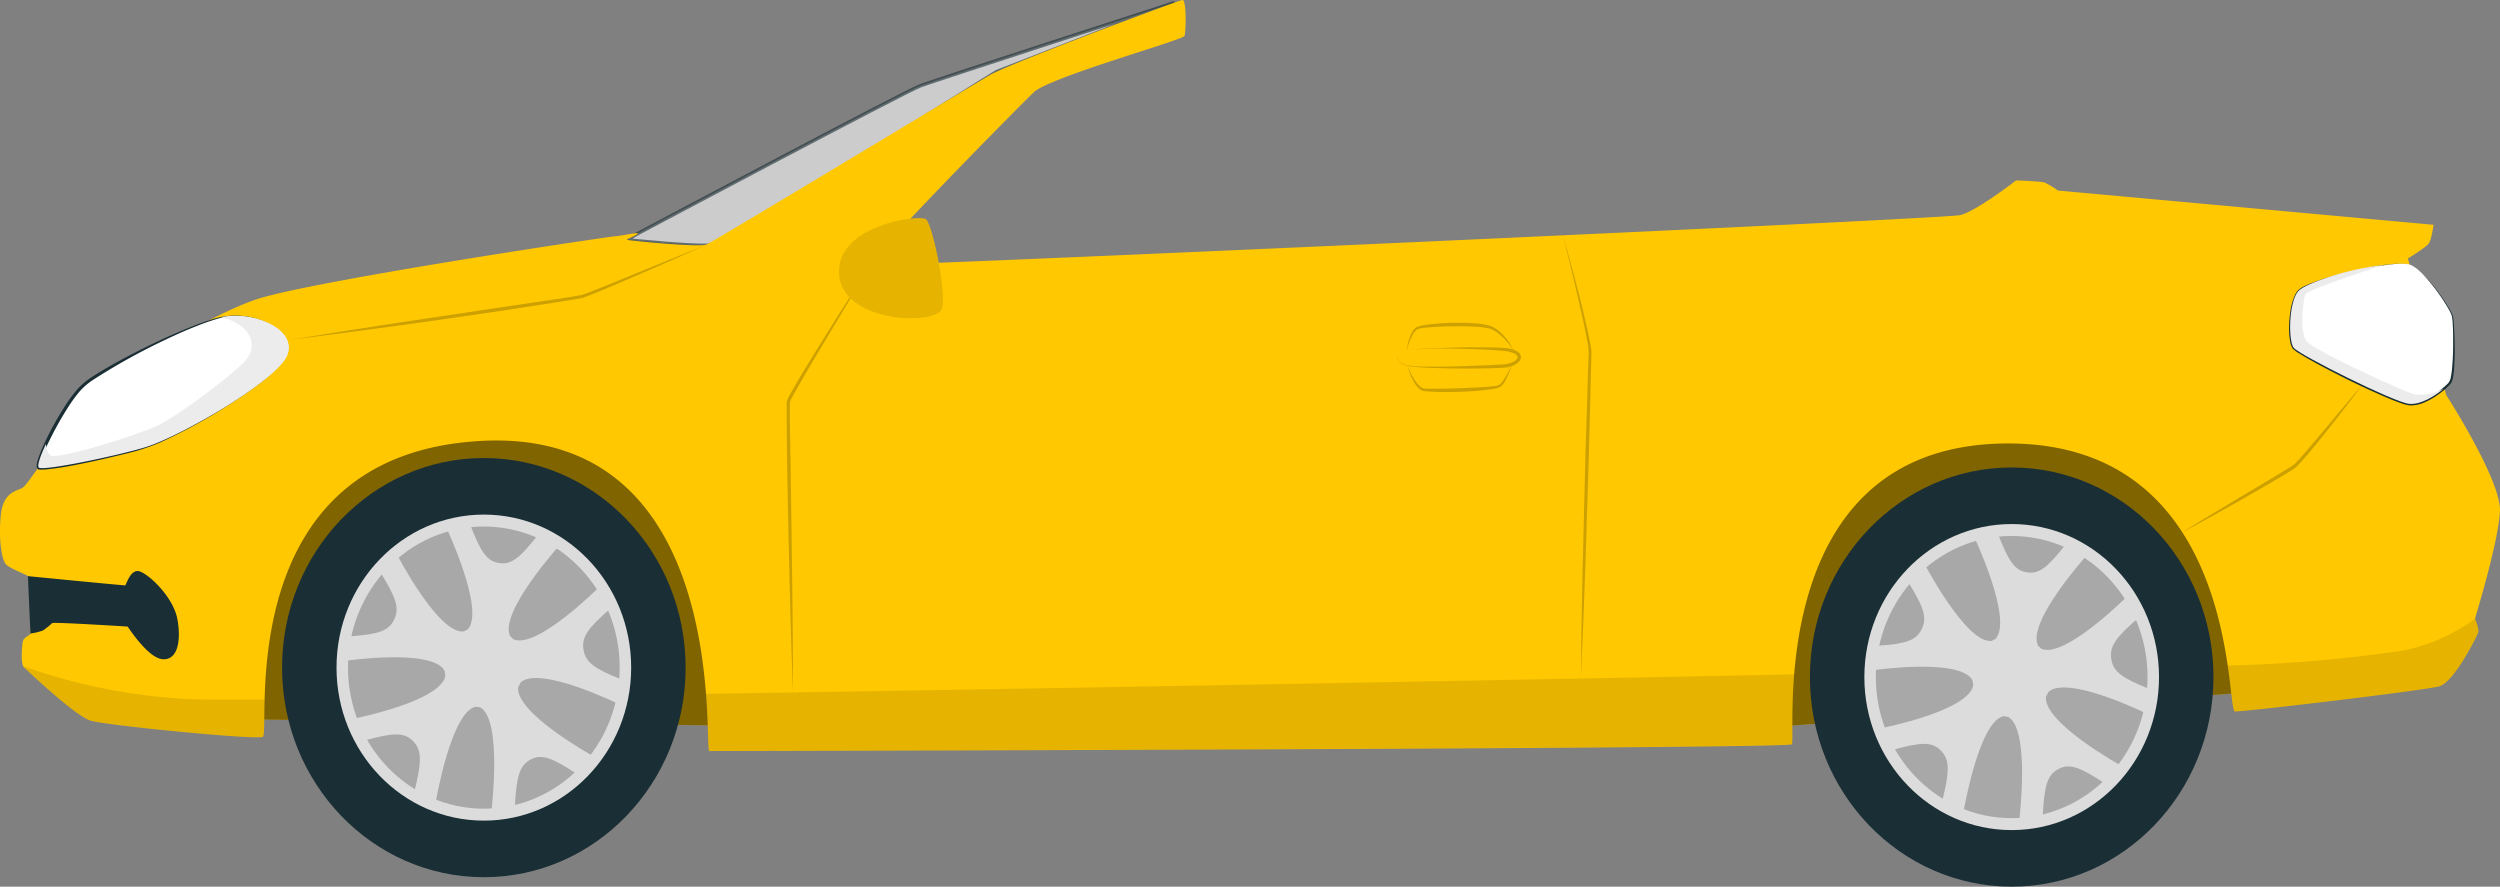 <svg xmlns="http://www.w3.org/2000/svg" viewBox="0 0 716.4 254.08"><rect x="0" y="0" width="716.4" height="254.08" fill="#808080" stroke="none"/><defs><style>.cls-1{isolation:isolate;}.cls-2{mix-blend-mode:luminosity;}.cls-3{fill:#ffc800;}.cls-4{opacity:0.5;}.cls-5,.cls-9{fill:#fff;}.cls-5{stroke:#1a2e35;stroke-miterlimit:10;opacity:0.6;}.cls-6{fill:#1a2e35;}.cls-7{fill:#dcdcdc;}.cls-8{fill:#a8a8a8;}.cls-10{fill:#ececec;}.cls-11,.cls-13{opacity:0.1;}.cls-12{opacity:0.2;}</style></defs><g class="cls-1"><g id="Layer_2" data-name="Layer 2"><g id="Layer_1-2" data-name="Layer 1"><g class="cls-2"><path class="cls-3" d="M68.46,206.09,214.18,208s-7.28-93.68-77.42-87.79S68.46,206.09,68.46,206.09Z"/><path class="cls-4" d="M68.46,206.09,214.18,208s-7.28-93.68-77.42-87.79S68.46,206.09,68.46,206.09Z"/><path class="cls-3" d="M504.64,208.55,650,198s-14.65-92.75-84.09-80.91S504.64,208.55,504.64,208.55Z"/><path class="cls-4" d="M504.64,208.55,650,198s-14.65-92.75-84.09-80.91S504.64,208.55,504.64,208.55Z"/><path class="cls-5" d="M182.78,66.91l-3.11,1.82s19.53,2,23.84,1.51,81-49.23,82.09-49.71S336.52.77,336.52.77s-68.29,22.14-72.69,23.77S182.78,66.91,182.78,66.91Z"/><path class="cls-3" d="M6.76,191.12s14.62,14,19.19,15.38,46.83,5.51,49.33,4.67-10-80.72,62.37-84.81,63.85,88.88,65.64,88.86,308.78-.61,310.17-1.94-8.81-85.69,61.38-86.2c67.2-.49,62.95,76.68,65.61,76.79s54.16-6,58.5-7.19,10.7-14.17,11.16-15.29-.89-4.12-.89-4.12,6.78-22,7.17-30.8S701,113.22,701,113.22L690,74.08s5.23-3.2,6-4.32,1.37-5.34,1.37-5.34L589.72,54.6a22.82,22.82,0,0,0-3.9-2.32c-1.14-.33-8.1-.58-8.1-.58s-11.33,8.81-16,9.94S251.19,76.5,249.49,75.93s42.32-45.29,46.81-49.54S339,11.46,339.43,10.3s.62-10.42-.58-10.3-49.39,18.21-54.91,21.36-79.31,47.82-81.52,48.71-22.55-1.19-22.75-1.34,3.11-1.42,3.11-1.82-5.42.82-6.59.81-89,13.07-103.51,18.33-36.09,18.86-45.82,28.46S8.14,138.77,6.51,139.75,1,140.89.26,147.35s.12,13,1.48,14.38S7.5,164.57,8,165.1s1,15.92.72,16.5-2,1-2.21,2.36S5.87,189.59,6.76,191.12Z"/><ellipse class="cls-6" cx="138.65" cy="191.31" rx="57.82" ry="60.06"/><ellipse class="cls-7" cx="138.65" cy="191.31" rx="42.22" ry="43.85"/><ellipse class="cls-8" cx="138.65" cy="191.31" rx="38.93" ry="40.43"/><path class="cls-7" d="M146.15,182.23l-12.09-1.9c5-5.48-6.13-29.07-6.13-29.07l6.68-1.22c3.13,8.21,4.92,10.75,8.4,11.3s5.92-1.33,11.26-8.2l6,3.21S143,175.47,146.15,182.23Z"/><path class="cls-7" d="M132.94,180.93l-5.48,11.36C124,185.68,99,189.36,99,189.36l1-7c8.48-.56,11.36-1.54,12.94-4.81s.61-6.26-4-13.66l4.8-5S125.76,182,132.94,180.93Z"/><path class="cls-7" d="M127.67,193.58l8.7,8.92c-7.12,1.4-11.49,27.27-11.49,27.27l-6.09-3.1c2.11-8.55,2.1-11.7-.4-14.27s-5.54-2.53-13.75-.24l-3.06-6.27S126.42,201,127.67,193.58Z"/><path class="cls-7" d="M137.62,202.7l10.86-5.84c-.92,7.47,21.42,19.77,21.42,19.77l-4.72,5.06C158,217,155.11,216,152,217.68s-4,4.69-4.47,13.51l-6.69,1.09S144,206.23,137.62,202.7Z"/><path class="cls-7" d="M149.05,195.68l-2-12.53c6.56,3.22,24.73-15,24.73-15l3.17,6.23c-6.54,5.62-8.32,8.18-7.74,11.79s3,5.43,11,8.58l-1.08,6.94S154.26,190.44,149.05,195.68Z"/><path class="cls-7" d="M149.86,192.78A11.36,11.36,0,0,1,137,202.63a11.69,11.69,0,0,1-9.49-13.36,11.38,11.38,0,0,1,12.87-9.85A11.67,11.67,0,0,1,149.86,192.78Z"/><ellipse class="cls-6" cx="576.47" cy="194.02" rx="57.82" ry="60.06"/><ellipse class="cls-7" cx="576.47" cy="194.02" rx="42.22" ry="43.85"/><ellipse class="cls-8" cx="576.47" cy="194.02" rx="38.93" ry="40.43"/><path class="cls-7" d="M584,184.94,571.88,183c5-5.48-6.13-29.07-6.13-29.07l6.68-1.22c3.13,8.21,4.92,10.75,8.4,11.3s5.92-1.33,11.26-8.2l6,3.2S580.78,178.18,584,184.94Z"/><path class="cls-7" d="M570.76,183.64,565.28,195c-3.48-6.61-28.52-2.93-28.52-2.93l1-7c8.48-.56,11.36-1.54,12.94-4.81s.61-6.26-4-13.66l4.79-5S563.58,184.7,570.76,183.64Z"/><path class="cls-7" d="M565.49,196.29l8.7,8.92c-7.12,1.4-11.49,27.27-11.49,27.27l-6.09-3.1c2.11-8.55,2.1-11.7-.41-14.27s-5.54-2.53-13.75-.24l-3.05-6.27S564.24,203.71,565.49,196.29Z"/><path class="cls-7" d="M575.44,205.41l10.86-5.84c-.92,7.47,21.41,19.77,21.41,19.77L603,224.4c-7.17-4.73-10.06-5.69-13.19-4s-4,4.69-4.46,13.51L578.65,235S581.85,208.93,575.44,205.41Z"/><path class="cls-7" d="M586.86,198.39l-2-12.53c6.55,3.22,24.73-15,24.73-15l3.17,6.22c-6.55,5.63-8.32,8.19-7.75,11.8s3.05,5.43,11,8.58l-1.07,6.94S592.07,193.15,586.86,198.39Z"/><path class="cls-7" d="M587.68,195.49a11.37,11.37,0,0,1-12.87,9.85A11.68,11.68,0,0,1,565.33,192a11.38,11.38,0,0,1,12.87-9.85A11.68,11.68,0,0,1,587.68,195.49Z"/><path class="cls-9" d="M690.49,75.81c4.08,1.21,12,12.77,12.32,15s.85,17-.83,18.93-7.41,6.46-11.71,6-31.37-14-33-16.08-1.41-13.09,1.31-16.21S685.3,74.26,690.49,75.81Z"/><path class="cls-6" d="M690.49,75.81A10.48,10.48,0,0,1,694,78.28,37.3,37.3,0,0,1,697,81.5a54.21,54.21,0,0,1,5,7.14,10.6,10.6,0,0,1,.92,2,14.57,14.57,0,0,1,.25,2.17c.11,1.45.17,2.9.21,4.35a81.86,81.86,0,0,1-.15,8.72,20,20,0,0,1-.28,2.18,7.4,7.4,0,0,1-.28,1.1,3.59,3.59,0,0,1-.23.55,3.22,3.22,0,0,1-.38.47,22.29,22.29,0,0,1-3.35,2.87,21.32,21.32,0,0,1-3.83,2.21,9.54,9.54,0,0,1-4.41.9,10.27,10.27,0,0,1-2.2-.55c-.71-.22-1.38-.5-2.07-.75-1.35-.54-2.7-1.1-4-1.69-2.66-1.16-5.3-2.39-7.91-3.65s-5.2-2.59-7.77-3.94-5.13-2.74-7.62-4.28A11,11,0,0,1,657,99.9a5.78,5.78,0,0,1-.77-2.22,22.52,22.52,0,0,1-.26-4.41,31.84,31.84,0,0,1,.41-4.37,16.2,16.2,0,0,1,1.22-4.24,5.68,5.68,0,0,1,.57-1,2.84,2.84,0,0,1,.79-.83,10.53,10.53,0,0,1,1.93-1.08,40.29,40.29,0,0,1,4.08-1.56c2.76-.91,5.57-1.66,8.39-2.34s5.66-1.28,8.53-1.73c1.44-.22,2.88-.41,4.32-.51A14,14,0,0,1,690.49,75.81Zm0,0a14.22,14.22,0,0,0-4.32-.15c-1.45.12-2.89.32-4.32.56-2.86.47-5.69,1.08-8.5,1.79s-5.59,1.54-8.32,2.5a37,37,0,0,0-4,1.63,10.42,10.42,0,0,0-1.84,1.07,2.55,2.55,0,0,0-.67.75,4.74,4.74,0,0,0-.51.91A16,16,0,0,0,656.92,89a30.74,30.74,0,0,0-.32,4.29,24.17,24.17,0,0,0,.34,4.26,5.26,5.26,0,0,0,.67,1.85,13.85,13.85,0,0,0,1.65,1.18c4.94,3,10.16,5.52,15.36,8.05,2.6,1.27,5.22,2.52,7.86,3.7,1.31.59,2.64,1.16,4,1.7.67.26,1.34.54,2,.75a9.73,9.73,0,0,0,2,.53,9.09,9.09,0,0,0,4-.77,20.93,20.93,0,0,0,3.74-2,21.62,21.62,0,0,0,3.31-2.71,3.41,3.41,0,0,0,.79-1.82c.14-.7.24-1.41.32-2.13a83.25,83.25,0,0,0,.33-8.66c0-1.45,0-2.9-.12-4.35a13.85,13.85,0,0,0-.2-2.14,9.77,9.77,0,0,0-.87-2,54.45,54.45,0,0,0-4.91-7.17A40.28,40.28,0,0,0,694,78.3,10.6,10.6,0,0,0,690.49,75.81Z"/><path class="cls-10" d="M657.28,99.65c1.62,2.07,28.7,15.58,33,16.07,3.27.37,7.39-2.19,9.9-4.27-3.43,1.58-6.48,2-8.75,1.42S663.18,100.56,661,97.78s-1-11.78-.39-13.35S682.9,76,682.9,76c-9.78.86-22.47,5.3-24.3,7.41C655.87,86.55,655.66,97.57,657.28,99.65Z"/><path class="cls-9" d="M82.21,101.91c-3,7-29.76,22.71-40.12,26.08-6.51,2.12-29.43,7-30.94,6s7.44-18.72,12.68-23.47,32.72-19,41.5-19.89S85.21,94.78,82.21,101.91Z"/><path class="cls-6" d="M82.21,101.91a15.21,15.21,0,0,1-3.44,4.3,53.35,53.35,0,0,1-4.23,3.58c-2.93,2.26-6,4.32-9.12,6.3A155.26,155.26,0,0,1,46,126.75a60.39,60.39,0,0,1-10.58,3.4c-3.58.89-7.19,1.73-10.81,2.48s-7.25,1.45-11,1.85c-.47.05-.94.08-1.42.09a5.23,5.23,0,0,1-.77,0,.85.85,0,0,1-.22,0,1.78,1.78,0,0,1-.29-.12.91.91,0,0,1-.27-.28.71.71,0,0,1-.1-.29,3.81,3.81,0,0,1,.15-1.6c.12-.46.27-.91.42-1.36a54.46,54.46,0,0,1,2.21-5.14A90.71,90.71,0,0,1,18.86,116a41.13,41.13,0,0,1,3.34-4.49,20.94,20.94,0,0,1,4.33-3.6c3.12-2,6.36-3.83,9.63-5.56s6.58-3.38,9.93-4.94,6.75-3,10.2-4.36c1.73-.65,3.48-1.25,5.26-1.77A21.18,21.18,0,0,1,67,90.43,22.7,22.7,0,0,1,77.73,93a10.69,10.69,0,0,1,4.12,3.63,5.8,5.8,0,0,1,.85,2.61A6,6,0,0,1,82.21,101.91Zm0,0a6,6,0,0,0,.47-2.7,5.85,5.85,0,0,0-.86-2.6A10.62,10.62,0,0,0,77.69,93,22.64,22.64,0,0,0,67,90.57a19.89,19.89,0,0,0-5.41,1c-1.77.54-3.5,1.17-5.21,1.85C53,94.74,49.63,96.28,46.3,97.88A180.58,180.58,0,0,0,27,108.64a19.91,19.91,0,0,0-4.14,3.48,41.67,41.67,0,0,0-3.24,4.41,93.23,93.23,0,0,0-5.4,9.6,51.63,51.63,0,0,0-2.2,5c-.15.43-.29.86-.41,1.28a3.77,3.77,0,0,0-.16,1.14,3.16,3.16,0,0,0,.73.06c.44,0,.89,0,1.34-.07,3.64-.37,7.28-1.07,10.89-1.77s7.23-1.46,10.82-2.31a59.72,59.72,0,0,0,10.55-3.18c3.39-1.43,6.7-3.08,10-4.81s6.46-3.57,9.6-5.52,6.21-4,9.14-6.24c1.47-1.12,2.91-2.28,4.26-3.54A15.37,15.37,0,0,0,82.21,101.91Z"/><path class="cls-10" d="M11.14,134c1.52,1.06,24.43-3.85,31-6,10.35-3.37,37.14-19,40.12-26.09S74.12,89.74,65.33,90.59a16.69,16.69,0,0,0-2,.34c8.54,1.92,11.1,8.27,6.67,12.77s-19.1,15.63-25.18,18.4c-5.86,2.68-28.13,9.71-30.32,8.38-.84-.5-1.2-1.83-1.33-3.27C11.51,130.77,10.57,133.56,11.14,134Z"/><g class="cls-11"><path d="M75.83,200.45c-.18,6.37,0,10.52-.54,10.71-2.52.85-44.77-3.31-49.34-4.66S6.76,191.11,6.76,191.11a.66.66,0,0,1-.09-.19,167.69,167.69,0,0,0,47.57,9.43C57.19,200.48,64.66,200.51,75.83,200.45Z"/><path d="M514.15,193.25c-.94,11.31-.27,19.62-.69,20-1.38,1.33-308.38,1.91-310.17,1.94-.48,0-.22-6.67-1-16.37C296.07,197.37,417.14,195.15,514.15,193.25Z"/><path d="M710.12,181.39c-.47,1.12-6.83,14.12-11.17,15.3s-55.84,7.3-58.49,7.19c-.7,0-.93-5.34-2.09-13.16a407.35,407.35,0,0,0,50.89-4.41,54.13,54.13,0,0,0,20-9S710.58,180.27,710.12,181.39Z"/></g><g class="cls-12"><path d="M227.25,198.45c-.43-10.76-.73-21.51-1-32.26s-.47-21.51-.67-32.27c-.07-5.38-.14-10.76-.15-16.14,0-.68,0-1.34,0-2.06v-.52a2.32,2.32,0,0,1,.17-.55,6.93,6.93,0,0,1,.46-1c.63-1.22,1.31-2.37,2-3.55,1.35-2.33,2.75-4.63,4.16-6.92q8.45-13.76,17.26-27.27l-16.6,27.67-4.07,7c-.66,1.16-1.34,2.33-1.94,3.51a6.72,6.72,0,0,0-.39.84c0,.14-.15.24-.14.4v.48c0,.63,0,1.32,0,2,0,5.37.14,10.75.23,16.12l.45,32.27C227.13,176.93,227.24,187.69,227.25,198.45Z"/><path d="M447.89,67.43c2.86,10.28,5.71,20.55,7.83,31,.09.67.24,1.31.29,2a13.89,13.89,0,0,1,0,2l-.1,4-.2,8-.41,16-1,32-.59,16-.69,16,.2-16,.31-16,.79-32,.5-16,.25-8,.12-4A15.51,15.51,0,0,0,455,98.6c-.91-5.23-2.15-10.42-3.35-15.61S449.14,72.62,447.89,67.43Z"/><path d="M625.35,152.53c4.79-3,9.63-5.9,14.46-8.8s9.71-5.74,14.51-8.69l1.8-1.09a8.69,8.69,0,0,0,1.62-1.19c1-1,1.9-2,2.82-3.1,1.84-2.12,3.63-4.3,5.46-6.44l5.43-6.48,5.47-6.46c-3.34,4.55-6.8,9-10.3,13.43-1.75,2.22-3.55,4.38-5.37,6.55-.92,1.08-1.84,2.14-2.84,3.18a9,9,0,0,1-1.77,1.33c-.6.39-1.2.76-1.8,1.13q-7.29,4.33-14.64,8.49C635.28,147.16,630.35,149.9,625.35,152.53Z"/><path d="M83.09,97.38c10.13-1.68,20.28-3.25,30.43-4.81L144,88l15.23-2.26c2.52-.39,5.12-.76,7.55-1.23,2.36-.81,4.76-1.83,7.14-2.76l28.52-11.65q-14,6.34-28.23,12.36c-2.38,1-4.69,2-7.19,2.89-2.61.52-5.09.88-7.65,1.29L144.13,89c-10.17,1.47-20.33,3-30.5,4.37S93.28,96.11,83.09,97.38Z"/><path d="M403.33,104.77a21.28,21.28,0,0,0,2.11,4.18,8.5,8.5,0,0,0,1.45,1.75,2.5,2.5,0,0,0,.88.54,4.35,4.35,0,0,0,1.07.13c3.1.07,6.26,0,9.39-.12s6.27-.23,9.36-.55a10.43,10.43,0,0,0,1.14-.16c.18,0,.38-.07.54-.12a2.78,2.78,0,0,0,.44-.19,7,7,0,0,0,1.41-1.74,31,31,0,0,0,2.18-4.16,25.31,25.31,0,0,1-1.75,4.41,7.15,7.15,0,0,1-1.45,2,2.73,2.73,0,0,1-.61.33c-.21.08-.4.11-.6.17-.4.12-.79.16-1.18.25a81.34,81.34,0,0,1-9.45.78,90.93,90.93,0,0,1-9.48-.12,5,5,0,0,1-1.25-.23,3.35,3.35,0,0,1-1.07-.74,9.07,9.07,0,0,1-1.44-2A18.48,18.48,0,0,1,403.33,104.77Z"/><path d="M403.11,100.6a15.94,15.94,0,0,1,1.17-4.67,5.35,5.35,0,0,1,1.45-2.07,7.55,7.55,0,0,1,2.43-.7,62.14,62.14,0,0,1,9.62-.66c1.61,0,3.22,0,4.83.16a18.73,18.73,0,0,1,4.83.85,11.75,11.75,0,0,1,3.82,3.07,13.24,13.24,0,0,1,2.5,4.12,14.72,14.72,0,0,0-2.86-3.78,11.24,11.24,0,0,0-3.75-2.69,20.76,20.76,0,0,0-4.61-.62c-1.58-.09-3.17-.13-4.76-.11s-3.18,0-4.76.09-3.18.16-4.75.33a7.24,7.24,0,0,0-2.18.46,5,5,0,0,0-1.37,1.76A17.73,17.73,0,0,0,403.11,100.6Z"/><path d="M404.07,100.34a9.09,9.09,0,0,0-2.15.79,3.59,3.59,0,0,0-.9.69,1.38,1.38,0,0,0-.44,1,1.25,1.25,0,0,0,.53.94,1.92,1.92,0,0,0,.47.31,2.41,2.41,0,0,0,.51.25,9.27,9.27,0,0,0,2.21.54,41.07,41.07,0,0,0,4.58.2c1.53,0,3.06,0,4.6,0,3.06,0,6.12-.16,9.18-.27l4.59-.17c1.51-.08,3.11-.13,4.51-.31a7.8,7.8,0,0,0,2-.7c.62-.31,1.14-.83,1.13-1.27s-.6-.91-1.24-1.17a8.41,8.41,0,0,0-2.1-.54c-3-.34-6.08-.45-9.13-.57s-6.13-.18-9.2-.18c-1.53,0-3.06,0-4.59.11A36.9,36.9,0,0,0,404.07,100.34Zm0,0a36.83,36.83,0,0,1,4.57-.45c1.53-.09,3.07-.14,4.6-.18,3.07-.1,6.13-.17,9.2-.18s6.13,0,9.24.22a8.89,8.89,0,0,1,2.34.57,4,4,0,0,1,1.12.65,1.9,1.9,0,0,1,.7,1.3,2,2,0,0,1-.56,1.37,5,5,0,0,1-.49.44l-.54.35a8.74,8.74,0,0,1-2.29.83c-1.65.19-3.12.19-4.67.26l-4.61.09c-3.07,0-6.14,0-9.21-.09s-6.13-.13-9.19-.51a9.53,9.53,0,0,1-2.23-.59,2.81,2.81,0,0,1-.52-.26,2.27,2.27,0,0,1-.48-.33,1.32,1.32,0,0,1-.54-1,1.44,1.44,0,0,1,.47-1,3.85,3.85,0,0,1,.92-.68A9.17,9.17,0,0,1,404.07,100.34Z"/></g><path class="cls-6" d="M8,165.1s27.51,2.7,27.85,2.64,1.26-4,3.51-4.11,10.25,7,11.48,13.86-.28,11.93-4.45,11.39-9.8-9.33-9.8-9.33-21.13-1.33-21.63-1a21.47,21.47,0,0,1-2.66,2.13,18.32,18.32,0,0,1-3.58.87Z"/><path class="cls-3" d="M269.77,88.81c1.87-2.9-2.43-24.57-4.46-26s-25.57,1.72-24.89,15.58S266.83,93.34,269.77,88.81Z"/><path class="cls-13" d="M269.77,88.81c1.87-2.9-2.43-24.57-4.46-26s-25.57,1.72-24.89,15.58S266.83,93.34,269.77,88.81Z"/></g></g></g></g></svg>